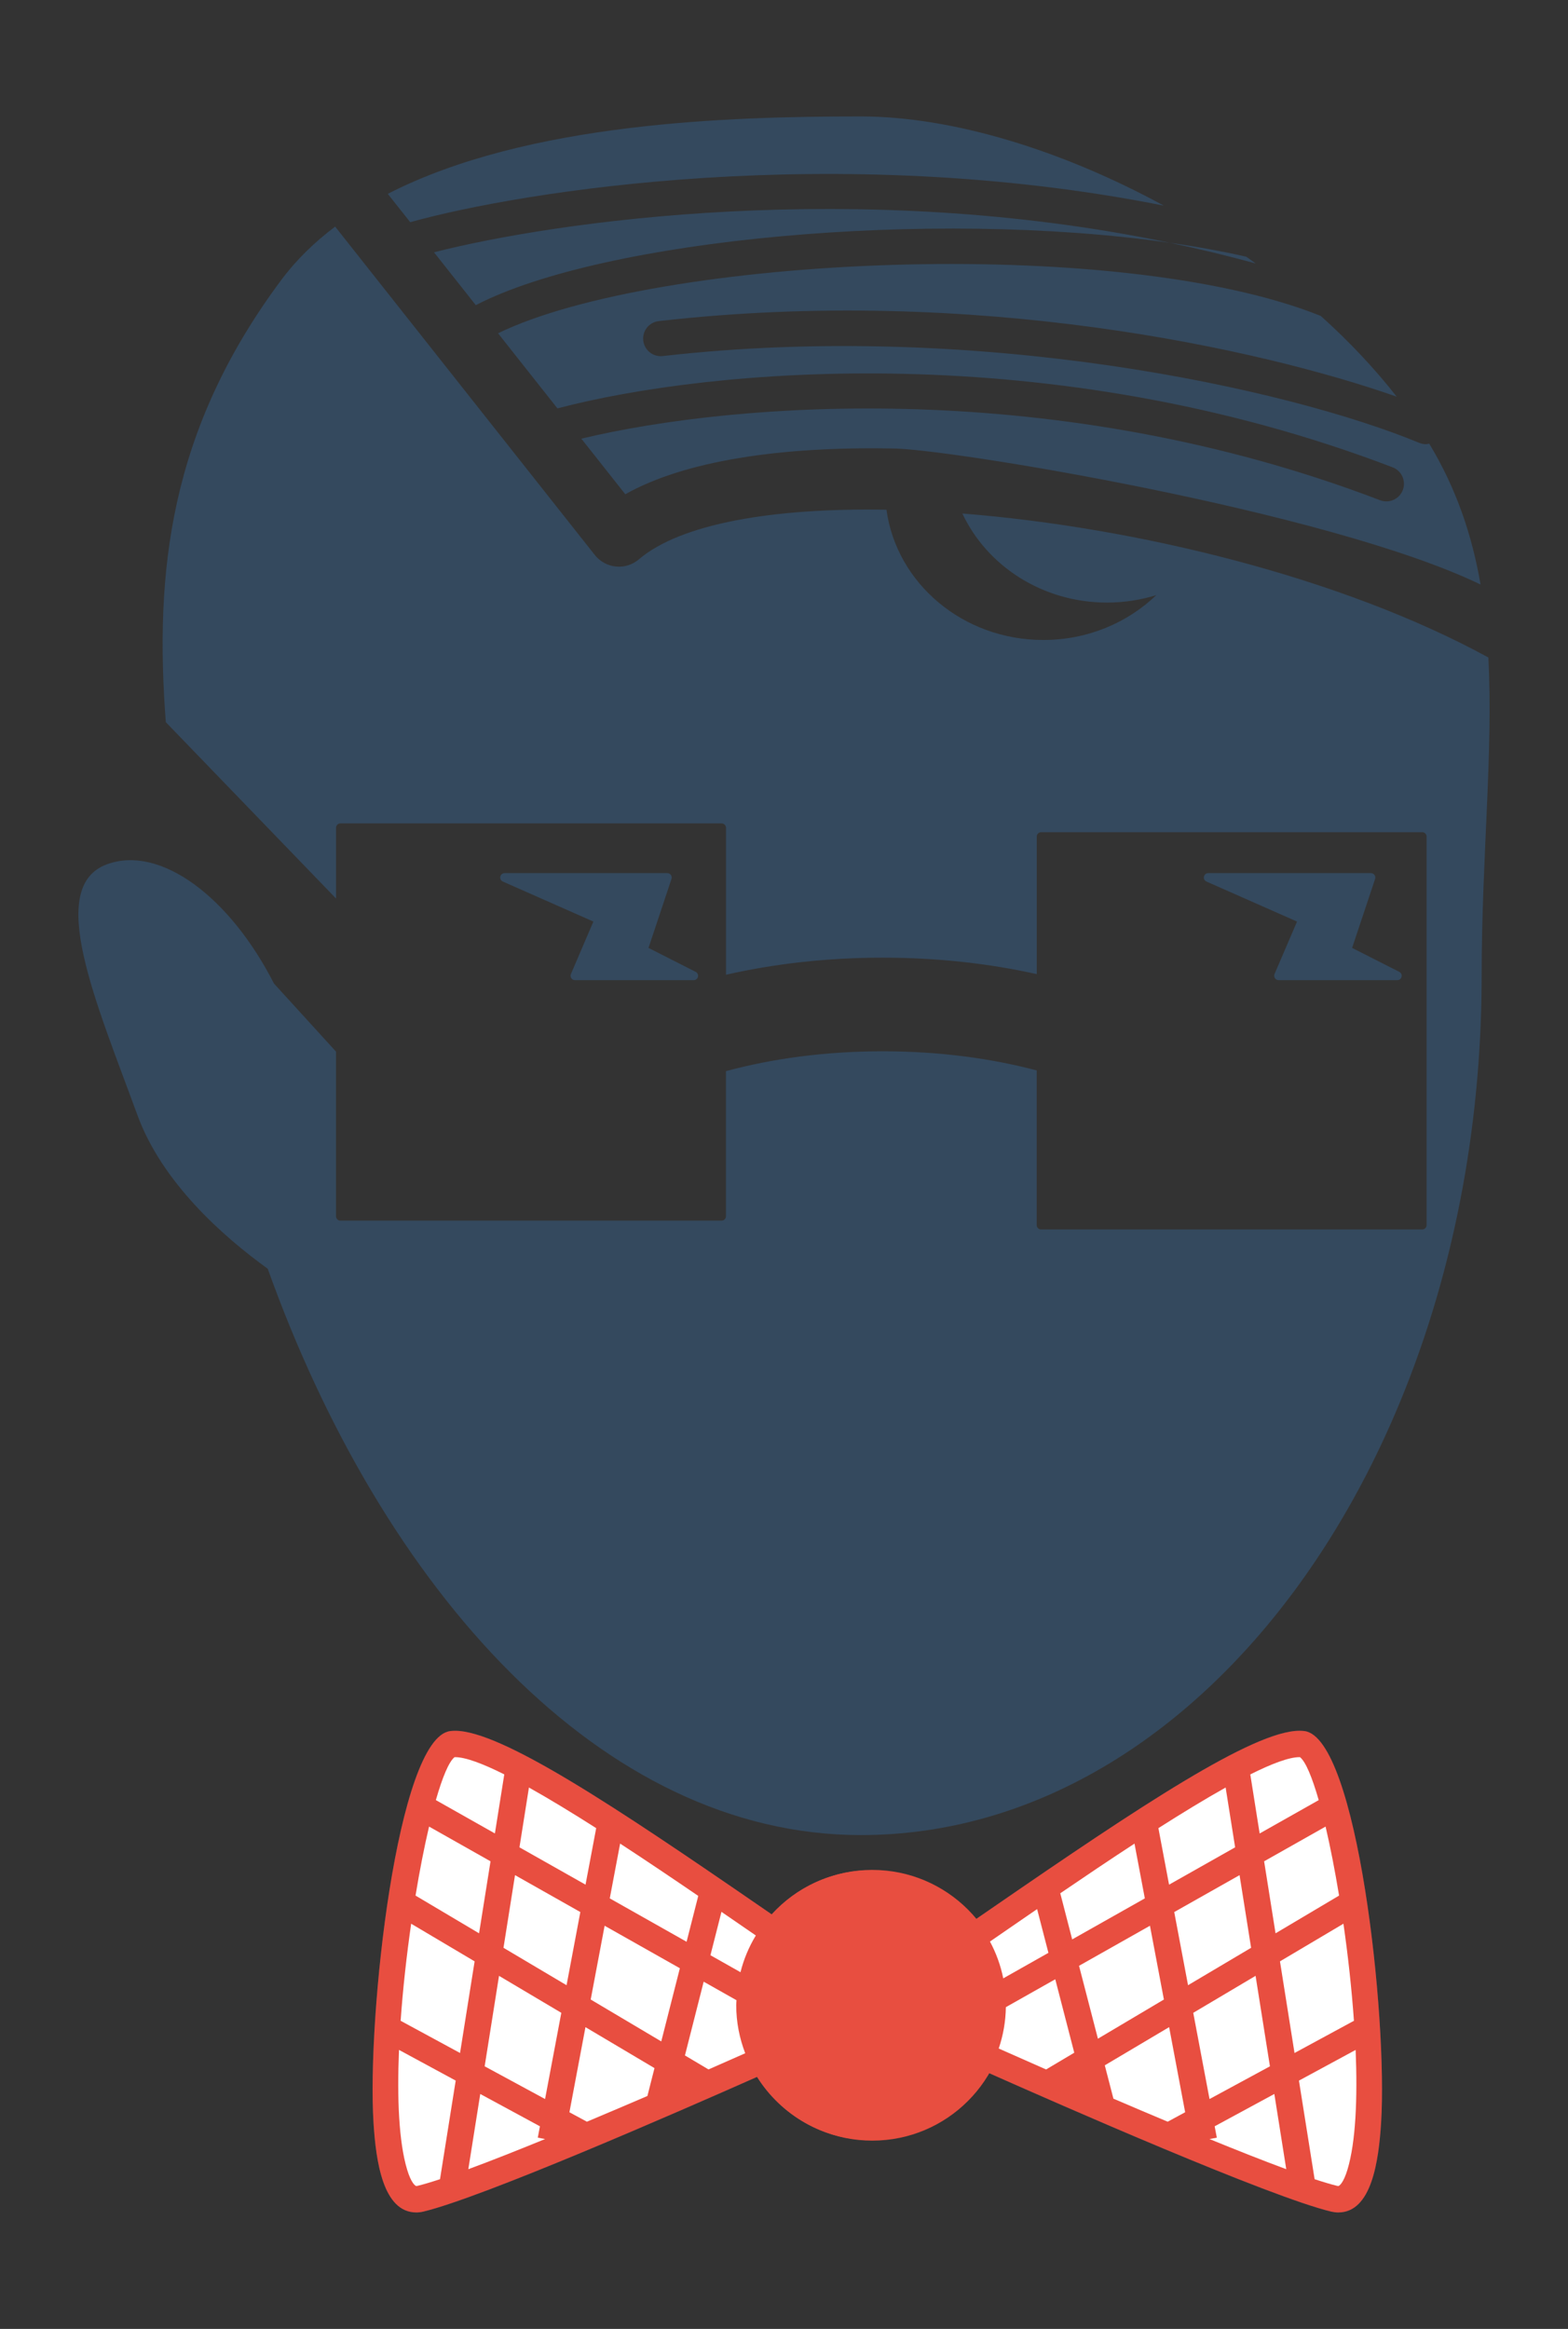 <?xml version="1.0" encoding="utf-8"?>
<!-- Generator: Adobe Illustrator 17.0.0, SVG Export Plug-In . SVG Version: 6.00 Build 0)  -->
<!DOCTYPE svg PUBLIC "-//W3C//DTD SVG 1.1//EN" "http://www.w3.org/Graphics/SVG/1.1/DTD/svg11.dtd">
<svg version="1.1" xmlns="http://www.w3.org/2000/svg" xmlns:xlink="http://www.w3.org/1999/xlink" x="0px" y="0px"
	 width="67.352px" height="100px" viewBox="0 0 67.352 100" enable-background="new 0 0 67.352 100" xml:space="preserve">
<rect x="0" y="0" width="67.352" height="100" fill="#333333" stroke="none"/>
<g id="Calque_1">
	<g id="Layer_2">
		<path fill="#34495E" d="M63.643,41.898c0,20.378-11.938,36.898-26.667,36.898c-11.155,0-20.549-10.553-25.476-24.318
			c-1.92-1.385-4.537-3.698-5.598-6.599c-1.764-4.825-3.951-9.801-1.306-10.768c2.286-0.836,5.266,1.388,7.172,5.121l2.665,2.923
			v7.069c0,0.104,0.085,0.189,0.189,0.189h4.751h4.022h7.598c0.104,0,0.189-0.084,0.189-0.189v-6.23
			c1.969-0.533,4.238-0.853,6.73-0.853c2.444,0,4.676,0.307,6.618,0.822v6.639c0,0.104,0.084,0.189,0.188,0.189h7.666h4.051h4.655
			c0.104,0,0.188-0.084,0.188-0.189v-16.68c0-0.104-0.084-0.188-0.188-0.188H44.721c-0.104,0-0.188,0.084-0.188,0.188v5.906
			c-2.047-0.457-4.274-0.707-6.618-0.707c-2.387,0-4.652,0.261-6.73,0.733v-6.309c0-0.104-0.085-0.189-0.189-0.189H14.623
			c-0.104,0-0.189,0.084-0.189,0.189v3.036l-7.312-7.572C6.64,24.613,7.248,18.508,12.076,12.03c0.648-0.871,1.433-1.631,2.32-2.3
			l11.153,14.1c0.223,0.282,0.55,0.461,0.907,0.496c0.356,0.037,0.713-0.076,0.986-0.309c1.807-1.537,5.773-2.216,10.635-2.13
			c0.432,3.155,3.28,5.593,6.737,5.593c1.9,0,3.617-0.738,4.852-1.925c-0.666,0.205-1.375,0.319-2.112,0.319
			c-2.775,0-5.159-1.573-6.216-3.824c7.506,0.596,16.313,2.75,22.593,6.181C64.145,32.324,63.643,36.821,63.643,41.898z
			 M53.936,11.313c-0.134-0.096-0.266-0.194-0.4-0.289c-1.038-0.235-2.141-0.436-3.29-0.6C51.474,10.68,52.705,10.975,53.936,11.313
			z M59.55,21.529c-0.091,0-0.181-0.016-0.271-0.05c-13.836-5.295-27.668-4.233-34.308-2.643l1.888,2.387
			c2.557-1.441,6.673-2.052,11.433-1.965c2.116-0.043,18.723,2.658,25.304,5.841c-0.364-2.111-1.037-4.117-2.204-6.047
			c-0.047,0.009-0.094,0.021-0.142,0.021c-0.097,0-0.194-0.019-0.289-0.058c-5.66-2.342-18.984-5.268-32.494-3.726
			c-0.413,0.047-0.789-0.25-0.836-0.665c-0.048-0.415,0.25-0.789,0.665-0.836c13.535-1.544,25.831,1.184,31.697,3.245
			c-0.949-1.216-2.049-2.378-3.26-3.467c-8.8-3.532-28.565-2.557-35.34,0.745l2.551,3.225c6.535-1.721,21.221-3.078,35.875,2.531
			c0.39,0.149,0.585,0.586,0.437,0.976C60.141,21.344,59.854,21.529,59.55,21.529z M18.642,10.833l1.795,2.27
			c5.487-2.84,19.522-4.152,29.809-2.678C36.803,7.623,23.816,9.512,18.642,10.833z M49.988,8.829C45.618,6.446,40.899,5,36.976,5
			c-5.633,0-14.334,0.251-20.319,3.324l0.964,1.217C22.375,8.212,35.885,6.029,49.988,8.829z M29.798,42.087h-5.101
			c-0.063,0-0.123-0.032-0.157-0.085c-0.035-0.053-0.041-0.12-0.017-0.178l0.966-2.253l-3.891-1.719
			c-0.081-0.036-0.127-0.124-0.108-0.211c0.019-0.088,0.096-0.15,0.185-0.15h6.989c0.062,0,0.118,0.029,0.154,0.079
			c0.035,0.049,0.045,0.112,0.025,0.17l-0.987,2.962l2.026,1.028c0.079,0.04,0.119,0.127,0.099,0.212
			C29.962,42.027,29.886,42.087,29.798,42.087z M60.021,42.087h-5.1c-0.063,0-0.123-0.032-0.157-0.085
			c-0.035-0.053-0.042-0.12-0.018-0.178l0.967-2.253l-3.892-1.719c-0.081-0.036-0.126-0.124-0.107-0.211
			c0.018-0.088,0.096-0.15,0.185-0.15h6.988c0.062,0,0.118,0.029,0.154,0.079c0.035,0.049,0.045,0.112,0.025,0.17l-0.987,2.962
			l2.027,1.028c0.078,0.04,0.118,0.127,0.098,0.212C60.186,42.027,60.109,42.087,60.021,42.087z M56.032,74.33
			c-0.067-0.008-0.139-0.013-0.214-0.013c-1.986,0-6.896,3.269-13.106,7.544c-0.28,0.192-0.552,0.379-0.819,0.563
			c-1.063-1.291-2.673-2.115-4.476-2.115c-1.693,0-3.212,0.73-4.271,1.89c-0.162-0.112-0.323-0.223-0.49-0.337
			c-6.211-4.275-11.121-7.544-13.106-7.544c-0.075,0-0.146,0.005-0.214,0.013c-2.267,0.288-3.58,12.265-3.292,16.823
			C16.147,92.805,16.452,95,17.884,95c0.099,0,0.2-0.013,0.301-0.037c2.54-0.609,10.875-4.25,14.332-5.783
			c1.025,1.629,2.834,2.714,4.9,2.714c2.144,0,4.012-1.169,5.014-2.9c3.146,1.399,12.103,5.335,14.751,5.97
			C57.283,94.987,57.384,95,57.483,95c1.431,0,1.736-2.195,1.841-3.847C59.612,86.595,58.298,74.618,56.032,74.33z M26.637,79.161
			c1.125,0.734,2.271,1.507,3.356,2.247l-0.501,1.969l-3.3-1.863L26.637,79.161z M22.72,76.754c0.881,0.492,1.865,1.093,2.889,1.744
			l-0.458,2.427l-2.838-1.603L22.72,76.754z M19.524,75.451c0.009-0.001,0.017-0.001,0.024-0.001c0.449,0,1.189,0.278,2.113,0.74
			l-0.403,2.536l-2.536-1.432C19.002,76.318,19.28,75.646,19.524,75.451z M18.43,78.431l2.64,1.491l-0.492,3.092l-2.729-1.62
			C18.026,80.313,18.225,79.303,18.43,78.431z M18.9,93.572c-0.387,0.127-0.718,0.226-0.979,0.289l-0.037,0.005
			c-0.04,0-0.221-0.12-0.398-0.711c-0.353-1.174-0.435-3.042-0.347-5.135l2.435,1.318L18.9,93.572z M17.209,86.77
			c0.097-1.377,0.256-2.805,0.452-4.168l2.726,1.616l-0.626,3.935L17.209,86.77z M20.116,93.143l0.513-3.23l2.563,1.388L23.1,91.788
			l0.314,0.06C22.216,92.338,21.08,92.787,20.116,93.143z M23.413,90.13l-2.595-1.405l0.617-3.885l2.676,1.588L23.413,90.13z
			 M21.627,83.636l0.495-3.12l2.806,1.585l-0.592,3.142L21.627,83.636z M27.809,89.999c-0.844,0.362-1.723,0.736-2.599,1.104
			l-0.751-0.405l0.689-3.655l2.965,1.759L27.809,89.999z M29.123,89.431l0.006-0.026l0.023,0.013
			C29.143,89.422,29.133,89.426,29.123,89.431z M28.404,87.656l-3.031-1.799l0.598-3.168l3.232,1.825L28.404,87.656z M30.433,88.859
			l-1.012-0.601l0.805-3.167l1.409,0.796c-0.003,0.071-0.011,0.142-0.011,0.214c0,0.728,0.14,1.421,0.386,2.063
			C31.557,88.364,31.025,88.6,30.433,88.859z M31.807,84.684l-1.291-0.729l0.474-1.863c0.353,0.241,0.695,0.478,1.023,0.704
			c0.154,0.105,0.304,0.208,0.453,0.311C32.172,83.59,31.948,84.12,31.807,84.684z M57.519,81.394l-2.729,1.62l-0.491-3.092
			l2.64-1.491C57.143,79.303,57.34,80.313,57.519,81.394z M55.818,75.45c0.008,0,0.016,0,0.023,0.001
			c0.244,0.194,0.522,0.867,0.803,1.844l-2.537,1.432l-0.402-2.536C54.629,75.729,55.369,75.45,55.818,75.45z M52.646,76.754
			l0.408,2.568l-2.838,1.603l-0.458-2.427C50.782,77.847,51.767,77.246,52.646,76.754z M49.994,85.857l-2.834,1.682l-0.811-3.13
			l3.046-1.72L49.994,85.857z M49.175,81.514l-3.12,1.761l-0.512-1.98c1.035-0.705,2.12-1.436,3.188-2.133L49.175,81.514z
			 M43.354,82.795c0.382-0.263,0.782-0.538,1.194-0.821l0.486,1.878l-1.94,1.096c-0.113-0.561-0.309-1.093-0.571-1.581
			C42.794,83.18,43.069,82.99,43.354,82.795z M42.899,87.961c0.189-0.559,0.298-1.155,0.307-1.776l2.122-1.198l0.816,3.154
			l-1.21,0.719C44.129,88.506,43.431,88.197,42.899,87.961z M46.441,89.283l0.066,0.262c-0.097-0.043-0.198-0.086-0.293-0.128
			L46.441,89.283z M50.157,91.103c-0.786-0.329-1.571-0.663-2.331-0.989l0,0l-0.371-1.432l2.764-1.64l0.688,3.655L50.157,91.103z
			 M50.438,82.101l2.806-1.585l0.496,3.12l-2.709,1.606L50.438,82.101z M53.932,84.84l0.617,3.885l-2.595,1.405l-0.699-3.702
			L53.932,84.84z M51.953,91.848l0.314-0.06L52.175,91.3l2.563-1.388l0.512,3.23C54.287,92.787,53.151,92.338,51.953,91.848z
			 M54.98,84.218l2.726-1.616c0.196,1.363,0.354,2.791,0.451,4.168l-2.552,1.383L54.98,84.218z M57.881,93.155
			c-0.177,0.591-0.358,0.711-0.397,0.711l-0.037-0.005c-0.262-0.063-0.593-0.162-0.979-0.289l-0.673-4.233l2.435-1.318
			C58.316,90.113,58.234,91.981,57.881,93.155z"/>
	</g>
</g>
<g id="Calque_2">
	<path opacity="0" fill="#E84E40" d="M29.798,42.087h-5.101c-0.063,0-0.123-0.032-0.157-0.085c-0.035-0.053-0.041-0.12-0.017-0.178
		l0.966-2.253l-3.891-1.719c-0.081-0.036-0.127-0.124-0.108-0.211c0.019-0.088,0.096-0.15,0.185-0.15h6.989
		c0.062,0,0.118,0.029,0.154,0.079c0.035,0.049,0.045,0.112,0.025,0.17l-0.987,2.962l2.026,1.028
		c0.079,0.04,0.119,0.127,0.099,0.212C29.962,42.027,29.886,42.087,29.798,42.087z"/>
	<path opacity="0" fill="#E84E40" d="M60.021,42.087h-5.1c-0.063,0-0.123-0.032-0.157-0.085c-0.035-0.053-0.042-0.12-0.018-0.178
		l0.967-2.253l-3.892-1.719c-0.081-0.036-0.126-0.124-0.107-0.211c0.018-0.088,0.096-0.15,0.185-0.15h6.988
		c0.062,0,0.118,0.029,0.154,0.079c0.035,0.049,0.045,0.112,0.025,0.17l-0.987,2.962l2.027,1.028
		c0.078,0.04,0.118,0.127,0.098,0.212C60.186,42.027,60.109,42.087,60.021,42.087z"/>
	<circle fill="#E84E40" cx="37.468" cy="86.104" r="5.812"/>
	<g>
		<path fill="#E84E40" d="M56.032,74.33c-0.067-0.008-0.139-0.013-0.214-0.013c-1.986,0-6.896,3.269-13.106,7.544
			c-0.28,0.192-0.552,0.379-0.819,0.563c-1.063-1.291-2.673-2.115-4.476-2.115c-1.693,0-3.212,0.73-4.271,1.89
			c-0.162-0.112-0.323-0.223-0.49-0.337c-6.211-4.275-11.121-7.544-13.106-7.544c-0.075,0-0.146,0.005-0.214,0.013
			c-2.267,0.288-3.58,12.265-3.292,16.823C16.147,92.805,16.452,95,17.884,95c0.099,0,0.2-0.013,0.301-0.037
			c2.54-0.609,10.875-4.25,14.332-5.783c1.025,1.629,2.834,2.714,4.9,2.714c2.144,0,4.012-1.169,5.014-2.9
			c3.146,1.399,12.103,5.335,14.751,5.97C57.283,94.987,57.384,95,57.483,95c1.431,0,1.736-2.195,1.841-3.847
			C59.612,86.595,58.298,74.618,56.032,74.33z"/>
		<path fill="#FFFFFF" d="M26.637,79.161c1.125,0.734,2.271,1.507,3.356,2.247l-0.501,1.969l-3.3-1.863L26.637,79.161z"/>
		<path fill="#FFFFFF" d="M22.72,76.754c0.881,0.492,1.865,1.093,2.889,1.744l-0.458,2.427l-2.838-1.603L22.72,76.754z"/>
		<path fill="#FFFFFF" d="M19.524,75.451c0.009-0.001,0.017-0.001,0.024-0.001c0.449,0,1.189,0.278,2.113,0.74l-0.403,2.536
			l-2.536-1.432C19.002,76.318,19.28,75.646,19.524,75.451z"/>
		<path fill="#FFFFFF" d="M18.43,78.431l2.64,1.491l-0.492,3.092l-2.729-1.62C18.026,80.313,18.225,79.303,18.43,78.431z"/>
		<path fill="#FFFFFF" d="M18.9,93.572c-0.387,0.127-0.718,0.226-0.979,0.289l-0.037,0.005c-0.04,0-0.221-0.12-0.398-0.711
			c-0.353-1.174-0.435-3.042-0.347-5.135l2.435,1.318L18.9,93.572z"/>
		<path fill="#FFFFFF" d="M17.209,86.77c0.097-1.377,0.256-2.805,0.452-4.168l2.726,1.616l-0.626,3.935L17.209,86.77z"/>
		<path fill="#FFFFFF" d="M20.116,93.143l0.513-3.23l2.563,1.388L23.1,91.788l0.314,0.06C22.216,92.338,21.08,92.787,20.116,93.143z
			"/>
		<polygon fill="#FFFFFF" points="23.413,90.13 20.818,88.725 21.435,84.84 24.111,86.428 		"/>
		<polygon fill="#FFFFFF" points="21.627,83.636 22.122,80.516 24.928,82.101 24.336,85.243 		"/>
		<path fill="#FFFFFF" d="M27.809,89.999c-0.844,0.362-1.723,0.736-2.599,1.104l-0.751-0.405l0.689-3.655l2.965,1.759L27.809,89.999
			z"/>
		<polygon fill="#FFFFFF" points="28.404,87.656 25.373,85.857 25.971,82.689 29.203,84.514 		"/>
		<path fill="#FFFFFF" d="M30.433,88.859l-1.012-0.601l0.805-3.167l1.409,0.796c-0.003,0.071-0.011,0.142-0.011,0.214
			c0,0.728,0.14,1.421,0.386,2.063C31.557,88.364,31.025,88.6,30.433,88.859z"/>
		<path fill="#FFFFFF" d="M31.807,84.684l-1.291-0.729l0.474-1.863c0.353,0.241,0.695,0.478,1.023,0.704
			c0.154,0.105,0.304,0.208,0.453,0.311C32.172,83.59,31.948,84.12,31.807,84.684z"/>
		<path fill="#FFFFFF" d="M57.519,81.394l-2.729,1.62l-0.491-3.092l2.64-1.491C57.143,79.303,57.34,80.313,57.519,81.394z"/>
		<path fill="#FFFFFF" d="M55.818,75.45c0.008,0,0.016,0,0.023,0.001c0.244,0.194,0.522,0.867,0.803,1.844l-2.537,1.432
			l-0.402-2.536C54.629,75.729,55.369,75.45,55.818,75.45z"/>
		<path fill="#FFFFFF" d="M52.646,76.754l0.408,2.568l-2.838,1.603l-0.458-2.427C50.782,77.847,51.767,77.246,52.646,76.754z"/>
		<polygon fill="#FFFFFF" points="49.994,85.857 47.16,87.539 46.349,84.409 49.395,82.689 		"/>
		<path fill="#FFFFFF" d="M49.175,81.514l-3.12,1.761l-0.512-1.98c1.035-0.705,2.12-1.436,3.188-2.133L49.175,81.514z"/>
		<path fill="#FFFFFF" d="M43.354,82.795c0.382-0.263,0.782-0.538,1.194-0.821l0.486,1.878l-1.94,1.096
			c-0.113-0.561-0.309-1.093-0.571-1.581C42.794,83.18,43.069,82.99,43.354,82.795z"/>
		<path fill="#FFFFFF" d="M42.899,87.961c0.189-0.559,0.298-1.155,0.307-1.776l2.122-1.198l0.816,3.154l-1.21,0.719
			C44.129,88.506,43.431,88.197,42.899,87.961z"/>
		<path fill="#FFFFFF" d="M50.157,91.103c-0.786-0.329-1.571-0.663-2.331-0.989l0,0l-0.371-1.432l2.764-1.64l0.688,3.655
			L50.157,91.103z"/>
		<polygon fill="#FFFFFF" points="50.438,82.101 53.244,80.516 53.74,83.636 51.031,85.242 		"/>
		<polygon fill="#FFFFFF" points="53.932,84.84 54.549,88.725 51.954,90.13 51.255,86.428 		"/>
		<path fill="#FFFFFF" d="M51.953,91.848l0.314-0.06L52.175,91.3l2.563-1.388l0.512,3.23C54.287,92.787,53.151,92.338,51.953,91.848
			z"/>
		<path fill="#FFFFFF" d="M54.98,84.218l2.726-1.616c0.196,1.363,0.354,2.791,0.451,4.168l-2.552,1.383L54.98,84.218z"/>
		<path fill="#FFFFFF" d="M57.881,93.155c-0.177,0.591-0.358,0.711-0.397,0.711l-0.037-0.005c-0.262-0.063-0.593-0.162-0.979-0.289
			l-0.673-4.233l2.435-1.318C58.316,90.113,58.234,91.981,57.881,93.155z"/>
	</g>
</g>
</svg>
